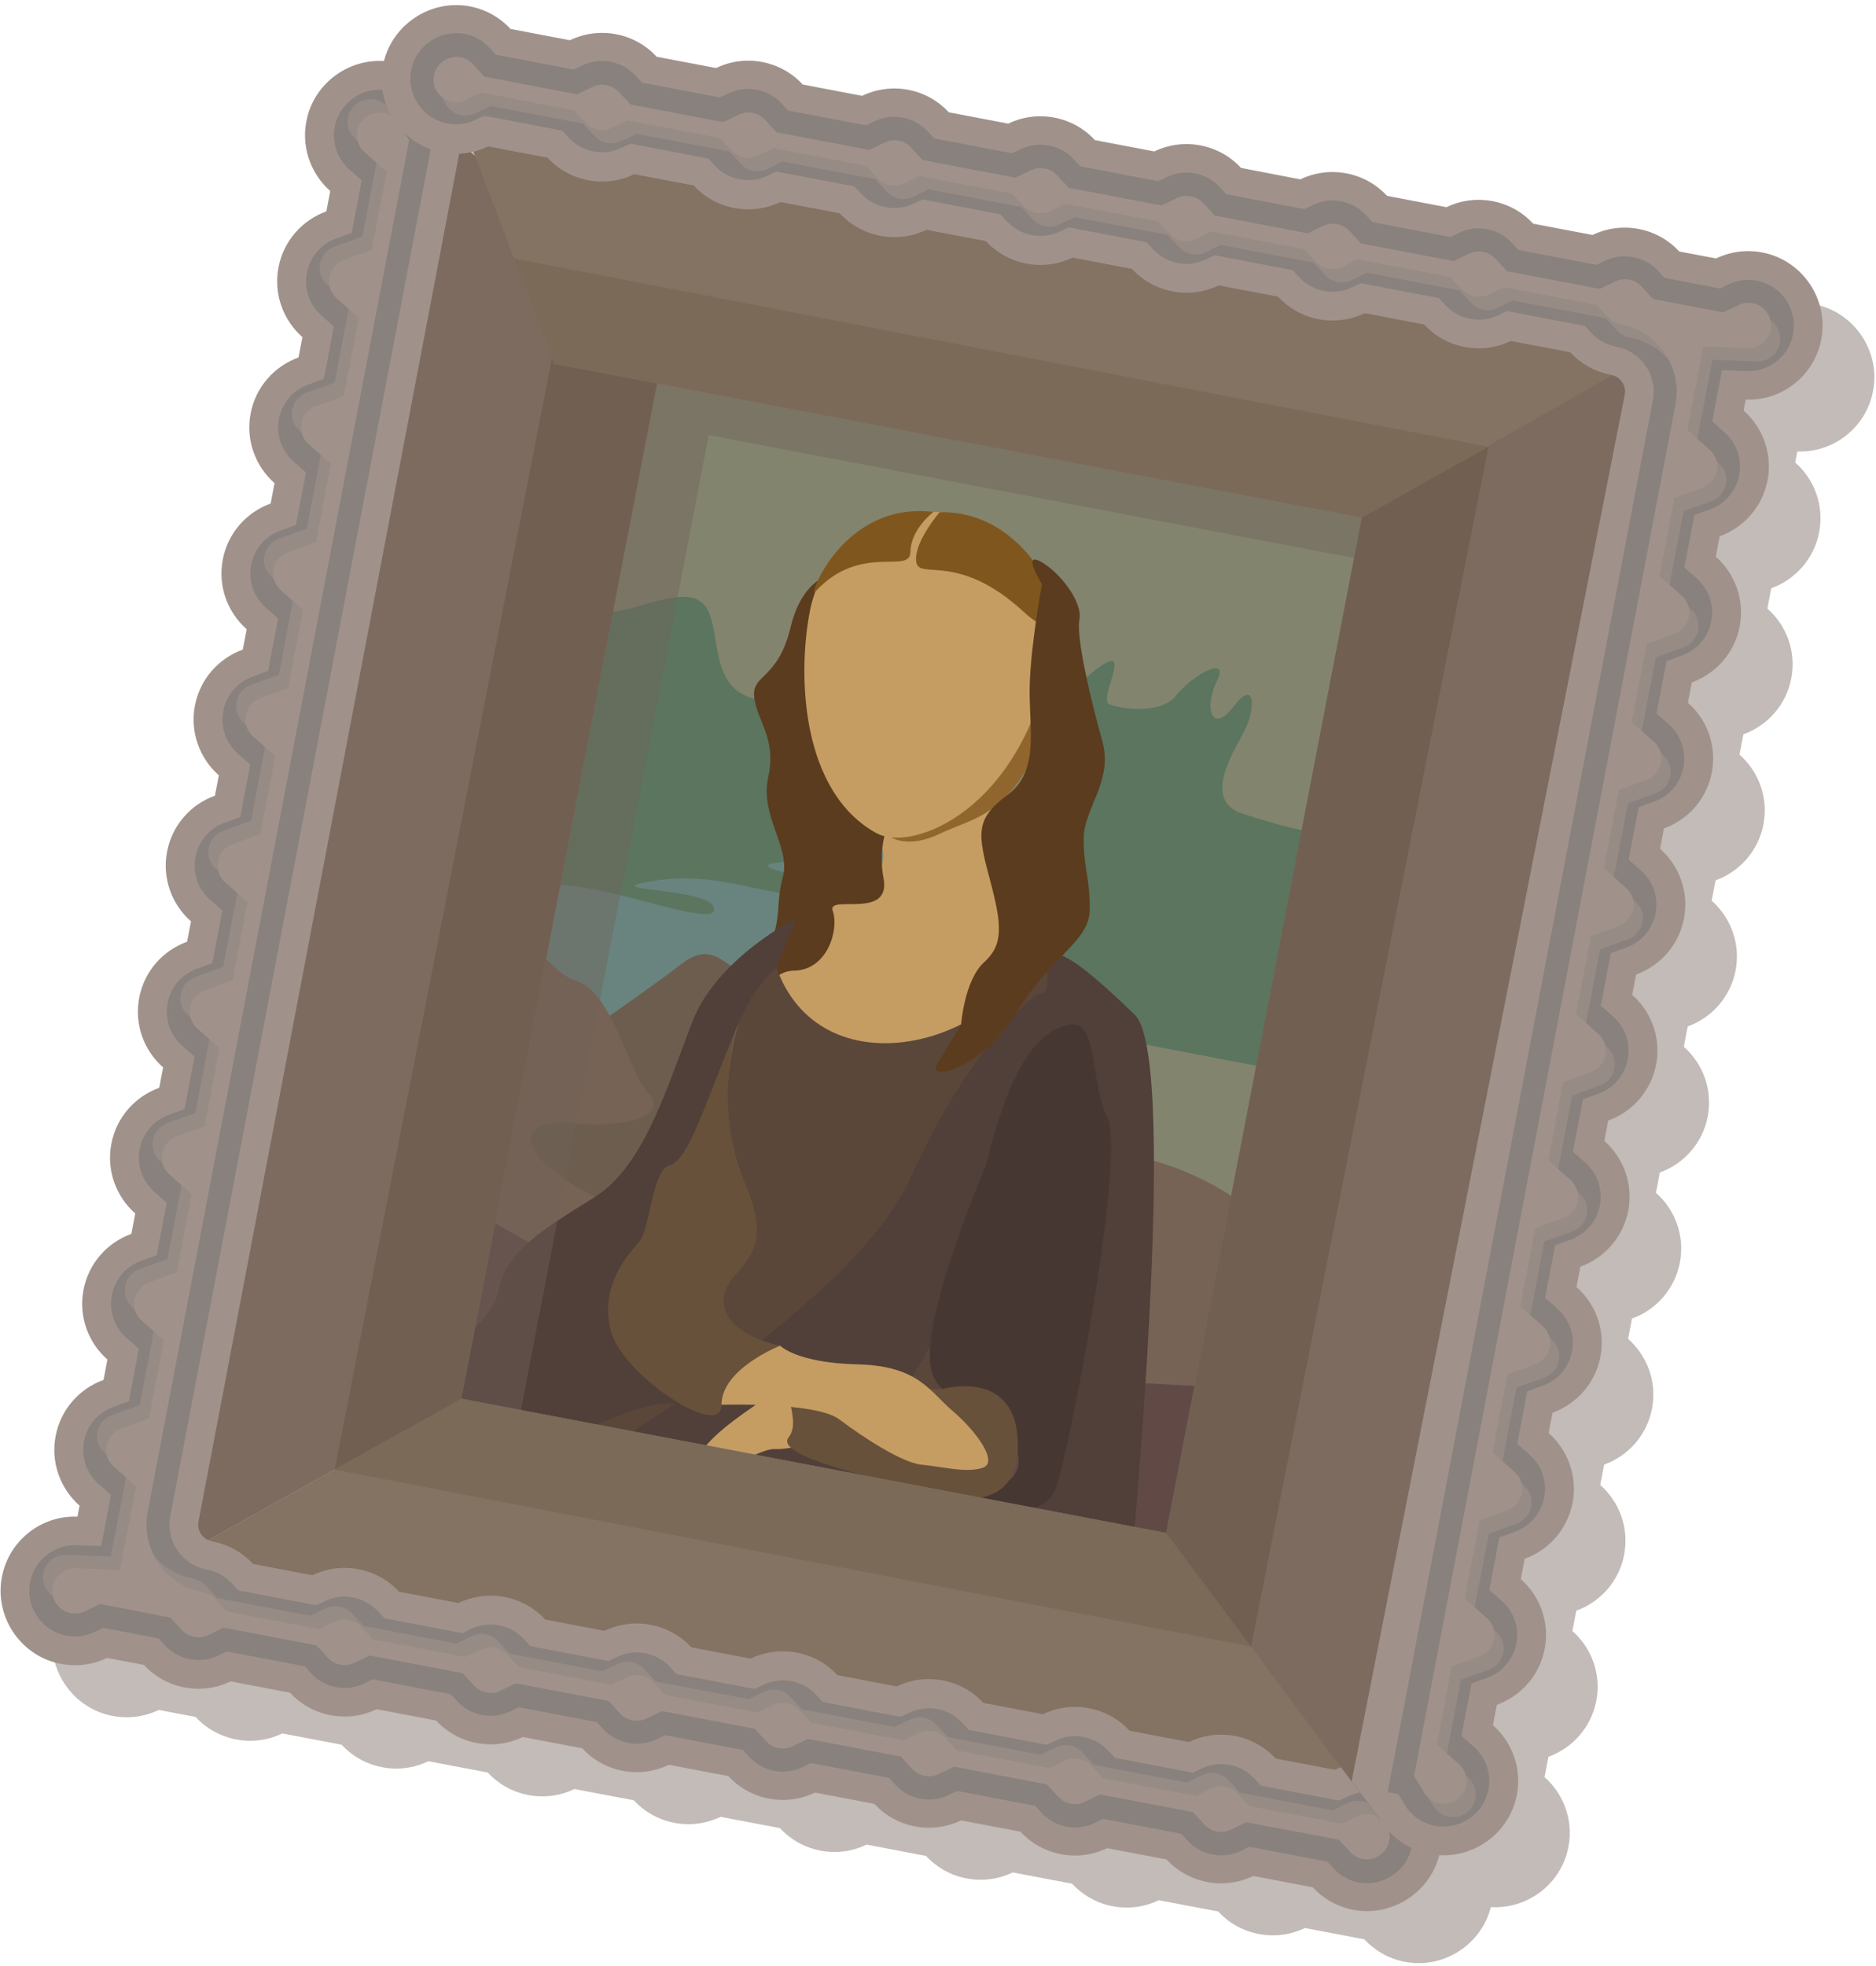 <svg width="231" height="242" viewBox="0 0 231 242" fill="none" xmlns="http://www.w3.org/2000/svg">
<path d="M176.749 56.255L74.639 36.742L47.315 179.568L149.425 199.081L176.749 56.255Z" fill="#83846E"/>
<path d="M107.808 102.819L118.085 105.179C118.085 105.179 112.589 121.146 107.27 123.8C101.952 126.455 95.308 135.861 76.558 130.276C57.808 124.692 57.389 126.861 57.389 126.861L63.914 92.751L107.808 102.819Z" fill="#69847F"/>
<path d="M126.211 97.385C126.211 97.385 128.382 87.789 134.324 82.919C140.265 78.049 135.051 86.059 136.606 86.695C138.16 87.324 143.053 87.927 144.83 85.6C146.614 83.273 151.5 80.422 149.84 83.83C148.188 87.239 149.243 90.444 151.913 86.95C154.582 83.457 154.549 87.121 153.415 89.572C152.28 92.024 147.702 98.493 153.054 100.178C158.405 101.869 163.724 103.461 163.822 101.357C163.921 99.253 166.374 89.179 170.499 88.897L162.137 132.61L120.978 124.744L126.211 97.385Z" fill="#5B755F"/>
<path d="M68.557 69.017C68.557 69.017 72.197 76.05 76.374 75.185C80.545 74.313 85.438 71.862 87.123 75.047C88.809 78.233 87.385 84.636 92.894 86.019C98.403 87.409 102.279 102.046 107.808 102.826C113.336 103.606 105.657 105.336 96.842 106.057C88.022 106.778 108.011 108.738 101.768 109.977C95.524 111.215 89.392 107.04 80.749 108.39C72.105 109.741 88.048 109.138 87.943 111.943C87.838 114.748 69.108 106.201 64.74 109.852C60.372 113.503 58.713 120.523 58.713 120.523L68.557 69.017Z" fill="#5B755F"/>
<path d="M71.541 127.478C71.541 127.478 79.588 121.985 84.002 118.59C88.416 115.194 89.911 120.458 93.433 120.392C96.948 120.327 92.115 124.417 97.25 125.734C102.385 127.052 100.85 122.719 110.91 123.735C120.971 124.751 134.684 137.296 133.615 140.469C132.546 143.648 117.088 132.341 116.524 138.162C115.96 143.982 104.792 155.708 104.792 155.708C104.792 155.708 69.895 154.397 63.639 147.843C57.382 141.288 62.662 132.027 66.636 132.164C70.617 132.308 71.541 127.478 71.541 127.478Z" fill="#6C5D4E"/>
<path d="M60.969 108.161C60.969 108.161 66.13 119.127 70.839 120.687C75.548 122.24 77.122 131.555 79.87 134.583C82.618 137.611 76.361 138.915 69.987 138.201C63.612 137.487 61.966 142.671 77.096 149.069C92.225 155.466 122.983 157.839 122.983 157.839L122.098 132.833C122.098 132.833 135.464 142.874 138.92 142.448C142.376 142.029 157.145 147.856 157.854 154.994L154.804 170.928C154.804 170.928 82.736 173.668 53.709 146.099L60.969 108.161Z" fill="#766355"/>
<path d="M53.709 146.093C53.709 146.093 80.165 163.875 102.653 166.897C125.141 169.919 154.804 170.922 154.804 170.922L149.413 199.093L47.302 179.574L53.709 146.093Z" fill="#614A46"/>
<path d="M107.874 102.531C107.874 102.531 110.484 106.391 106.634 108.994C102.784 111.596 96.311 112.297 94.869 116.341C93.426 120.385 95.393 127.53 104.254 129.228C113.114 130.919 124.381 133.075 128.591 128.539C132.801 124.004 123.122 111.222 124.066 97.851C125.004 84.479 107.874 102.531 107.874 102.531Z" fill="#C59D62"/>
<path d="M103.152 70.577C103.152 70.577 98.968 70.492 97.355 77.191C95.741 83.889 92.39 82.913 92.895 86.013C93.4 89.113 95.61 90.922 94.587 95.707C93.564 100.492 97.355 104.255 96.404 107.892C95.459 111.53 96.312 112.297 94.869 116.341C93.426 120.386 91.538 123.381 90.58 128.284C90.58 128.284 93.485 119.514 97.715 119.481C101.952 119.448 103.329 114.316 102.542 112.146C101.755 109.977 109.789 113.333 108.792 108.076C107.795 102.819 110.53 98.985 110.53 98.985L103.152 70.577Z" fill="#5C3C1E"/>
<path d="M109.756 103.068C109.756 103.068 111.822 104.504 115.684 102.642C119.547 100.787 123.076 100.682 126.879 93.846C130.69 87.009 131.411 74.248 127.227 69.941C123.049 65.628 109.756 103.068 109.756 103.068Z" fill="#91662E"/>
<path d="M129.359 80.92C130.926 72.74 125.555 64.842 117.37 63.275C109.186 61.709 101.283 67.077 99.716 75.257C98.148 83.437 98.758 97.471 107.874 102.531C112.393 105.041 125.785 99.614 129.359 80.92Z" fill="#C59D62"/>
<path d="M94.868 116.341C94.868 116.341 87.556 128.369 89.989 141.845C92.416 155.322 60.903 182.169 60.903 182.169L116.294 192.755C116.294 192.755 131.312 149.095 129.955 124.39C129.706 119.861 129.712 112.88 127.686 116.944C121.049 130.283 98.377 134.294 94.868 116.341Z" fill="#5A473A"/>
<path d="M127.784 122.293C127.784 122.293 119.652 128.166 112.078 145.07C104.503 161.975 66.426 183.231 66.426 183.231L98.358 189.334C98.358 189.334 118.8 164.039 121.311 149.173C123.823 134.308 127.837 127.877 132.297 127.818C136.756 127.759 135.287 159.182 131.654 167.166C128.021 175.149 123.358 194.112 123.358 194.112L138.894 197.081C138.894 197.081 145.485 130.506 139.734 124.921C123.607 109.236 131.529 123.256 127.784 122.293Z" fill="#513F39"/>
<path d="M100.378 170.443C100.378 170.443 96.482 170.555 92.941 172.999C89.399 175.444 85.936 178.014 85.058 181.232C84.179 184.45 92.973 178.256 95.354 178.368C97.735 178.479 101.971 177.017 101.971 177.017L100.378 170.443Z" fill="#C59D62"/>
<path d="M121.371 143.53C121.371 143.53 114.177 160.257 114.491 167.33C114.806 174.396 123.463 170.712 125.299 178.741C127.136 186.764 108.982 182.189 108.982 182.189C108.982 182.189 127.968 190.789 130.231 182.615C132.494 174.441 138.54 141.872 136.337 137.473C134.133 133.075 135.32 125.413 131.621 126.134C127.909 126.848 124.42 131.011 121.371 143.53Z" fill="#473733"/>
<path d="M98.115 112.979C98.115 112.979 88.376 117.849 85.32 125.61C82.264 133.37 79.417 143.451 73.292 147.312C67.173 151.173 62.327 153.794 61.33 159.005C60.333 164.216 49.315 169.565 49.315 169.565L47.302 179.574L60.91 182.176C60.91 182.176 77.279 171.918 83.097 172.796C88.914 173.675 84.126 166.419 86.343 160.506C88.559 154.587 84.585 129.156 95.616 119.075L98.115 112.979Z" fill="#513F39"/>
<path d="M116.078 170.974C116.078 170.974 101.938 171.145 98.423 170.063C94.901 168.975 99.04 174.527 97.111 176.913C95.183 179.298 108.988 182.182 108.988 182.182C108.988 182.182 124.754 189.334 125.305 178.735C125.856 168.143 116.078 170.974 116.078 170.974Z" fill="#68513A"/>
<path d="M96.069 165.639C96.069 165.639 98.076 167.762 105.599 167.939C113.114 168.116 114.491 171.295 117.292 173.668C120.092 176.041 123.011 179.947 121.043 180.655C119.076 181.363 115.98 180.518 113.521 180.295C111.062 180.072 106.169 176.841 103.323 174.697C100.477 172.547 88.849 172.914 88.849 172.914C88.849 172.914 85.655 173.183 87.537 169.683C89.426 166.183 96.069 165.639 96.069 165.639Z" fill="#C59D62"/>
<path d="M90.651 126.625C90.651 126.625 87.621 136.058 91.825 145.87C96.023 155.682 89.209 155.715 89.117 160.034C89.025 164.354 96.069 165.639 96.069 165.639C96.069 165.639 88.822 168.483 88.848 172.908C88.874 177.339 76.866 169.368 75.299 164.065C73.731 158.763 76.932 154.804 78.552 153.06C80.165 151.317 80.198 143.982 82.493 143.418C84.788 142.855 87.058 135.225 90.651 126.625Z" fill="#68513A"/>
<path d="M115.698 63.052C115.698 63.052 112.511 66.736 112.819 69.135C113.127 71.527 117.856 67.765 126.086 75.342C134.317 82.919 129.07 62.652 115.698 63.052Z" fill="#7F571E"/>
<path d="M114.937 63.013C114.937 63.013 112.143 65.117 112.104 67.948C112.064 70.78 105.946 66.769 100.404 72.819C99.374 73.939 103.663 61.669 114.937 63.013Z" fill="#7F571E"/>
<path d="M128.296 71.907C128.296 71.907 126.906 79.426 126.788 84.486C126.67 89.546 128.067 94.921 124.059 97.851C120.052 100.781 120.38 102.616 121.882 108.24C123.384 113.864 123.594 116.243 121.174 118.445C118.747 120.654 118.347 126.081 118.347 126.081C118.347 126.081 116.688 128.926 115.357 131.01C114.032 133.095 120.741 131.869 125.122 124.711C129.503 117.554 134.166 115.922 134.185 111.923C134.205 107.925 133.405 106.824 133.444 103.134C133.484 99.443 137.117 96.133 135.727 91.198C134.336 86.262 132.487 78.475 132.913 76.266C133.333 74.057 130.447 70.367 128.119 69.115C125.791 67.863 128.296 71.907 128.296 71.907Z" fill="#5C3C1E"/>
<path opacity="0.43" d="M223.856 37.548C221.685 37.011 219.527 37.292 217.678 38.177L213.153 37.319C211.867 35.929 210.149 34.926 208.149 34.546C206.149 34.166 204.175 34.467 202.469 35.287L195.164 33.897C193.878 32.508 192.16 31.505 190.16 31.125C188.159 30.744 186.185 31.046 184.48 31.865L177.174 30.476C175.889 29.086 174.171 28.083 172.17 27.703C170.17 27.323 168.196 27.624 166.491 28.444L159.185 27.054C157.9 25.665 156.181 24.662 154.181 24.282C152.181 23.901 150.207 24.203 148.502 25.022L141.196 23.633C139.911 22.243 138.192 21.24 136.192 20.86C134.192 20.48 132.218 20.781 130.513 21.601L123.207 20.211C121.921 18.822 120.203 17.819 118.203 17.439C116.203 17.058 114.229 17.36 112.523 18.179L105.218 16.79C103.932 15.4 102.214 14.397 100.214 14.017C98.213 13.637 96.239 13.938 94.534 14.758L87.228 13.368C85.943 11.979 84.225 10.976 82.224 10.595C80.224 10.215 78.25 10.517 76.545 11.336L69.239 9.947C67.973 8.583 66.288 7.587 64.327 7.187C59.553 6.224 54.837 9.252 53.657 13.912C49.342 13.65 45.321 16.501 44.233 20.755C43.334 24.249 44.567 27.723 47.046 29.912L46.567 32.416C43.623 33.478 41.301 36.021 40.672 39.311C40.042 42.608 41.268 45.82 43.616 47.891L43.137 50.395C40.193 51.457 37.871 54 37.242 57.291C36.612 60.588 37.838 63.799 40.186 65.871L39.708 68.374C36.763 69.436 34.441 71.98 33.812 75.27C33.182 78.567 34.408 81.779 36.756 83.85L36.278 86.354C33.333 87.416 31.011 89.959 30.382 93.249C29.752 96.546 30.979 99.758 33.326 101.829L32.848 104.333C29.903 105.395 27.581 107.938 26.952 111.229C26.322 114.526 27.549 117.737 29.896 119.809L29.418 122.312C26.473 123.374 24.151 125.918 23.522 129.208C22.892 132.505 24.119 135.717 26.466 137.788L25.988 140.292C23.043 141.354 20.721 143.897 20.092 147.187C19.462 150.484 20.689 153.696 23.037 155.767L22.558 158.271C19.613 159.333 17.291 161.876 16.662 165.167C16.032 168.464 17.259 171.675 19.607 173.747L19.128 176.25C16.183 177.312 13.861 179.855 13.232 183.146C12.602 186.443 13.829 189.655 16.177 191.726L15.921 193.083C11.376 192.912 7.271 196.157 6.543 200.824C5.815 205.471 8.805 209.98 13.376 211.108C15.547 211.645 17.705 211.364 19.554 210.479L24.079 211.337C25.365 212.727 27.083 213.73 29.083 214.11C31.083 214.49 33.057 214.189 34.763 213.369L42.068 214.759C43.354 216.148 45.072 217.151 47.072 217.531C49.073 217.912 51.047 217.61 52.752 216.791L60.058 218.18C61.343 219.57 63.061 220.573 65.062 220.953C67.062 221.333 69.036 221.032 70.741 220.212L78.047 221.602C79.332 222.991 81.05 223.994 83.051 224.374C85.051 224.755 87.025 224.453 88.73 223.634L96.036 225.023C97.321 226.413 99.04 227.416 101.04 227.796C103.04 228.176 105.014 227.875 106.719 227.055L114.025 228.445C115.311 229.834 117.029 230.837 119.029 231.217C121.029 231.598 123.003 231.296 124.709 230.477L132.014 231.866C133.3 233.256 135.018 234.259 137.018 234.639C139.019 235.019 140.993 234.718 142.698 233.898L150.004 235.288C151.289 236.677 153.007 237.68 155.008 238.06C157.008 238.441 158.982 238.139 160.687 237.32L167.993 238.709C169.259 240.073 170.944 241.069 172.905 241.469C177.679 242.432 182.395 239.404 183.575 234.744C187.89 235.006 191.911 232.155 192.999 227.901C193.898 224.407 192.665 220.933 190.186 218.744L190.665 216.24C193.609 215.178 195.931 212.635 196.56 209.345C197.19 206.048 195.964 202.836 193.616 200.765L194.095 198.261C197.039 197.199 199.361 194.656 199.99 191.365C200.62 188.068 199.394 184.857 197.046 182.785L197.524 180.282C200.469 179.22 202.791 176.676 203.42 173.386C204.05 170.089 202.824 166.877 200.476 164.806L200.954 162.302C203.899 161.24 206.221 158.697 206.85 155.407C207.48 152.11 206.253 148.898 203.906 146.827L204.384 144.323C207.329 143.261 209.651 140.718 210.28 137.427C210.91 134.13 209.683 130.919 207.336 128.847L207.814 126.344C210.759 125.282 213.081 122.739 213.71 119.448C214.34 116.151 213.113 112.939 210.766 110.868L211.244 108.364C214.189 107.302 216.511 104.759 217.14 101.469C217.77 98.172 216.543 94.96 214.195 92.889L214.674 90.385C217.619 89.323 219.94 86.78 220.57 83.489C221.2 80.192 219.973 76.981 217.625 74.909L218.104 72.406C221.049 71.344 223.37 68.8 224 65.51C224.63 62.213 223.403 59.001 221.055 56.93L221.311 55.573C225.856 55.744 229.961 52.499 230.689 47.832C231.417 43.185 228.42 38.682 223.856 37.548ZM87.274 53.554L174.066 70.085L149.977 195.062L63.186 178.531L87.274 53.554ZM64.858 25.534L64.314 25.094C64.432 25.068 64.543 25.042 64.662 25.016L64.858 25.534Z" fill="#72635B"/>
<path d="M56.805 172.167L82.553 38.63L47.879 10.589L12.327 197.042L56.805 172.167Z" fill="#7D6B5F"/>
<path d="M12.327 197.042L168.236 226.734L159.769 191.772L56.805 172.167L12.327 197.042Z" fill="#847263"/>
<path d="M41.209 180.891L162.825 204.376L159.768 191.772L56.804 172.167L41.209 180.891Z" fill="#7B6A58"/>
<path d="M56.804 172.167L82.552 38.63L70.905 29.073L41.209 180.891L56.804 172.167Z" fill="#716051"/>
<path d="M0.181 194.42C-0.547 199.067 2.444 203.577 7.015 204.704C9.186 205.242 11.343 204.96 13.193 204.075L17.718 204.933C19.003 206.323 20.722 207.326 22.722 207.706C24.722 208.086 26.696 207.785 28.401 206.965L35.707 208.355C36.992 209.745 38.711 210.747 40.711 211.128C42.711 211.508 44.685 211.206 46.391 210.387L53.696 211.776C54.982 213.166 56.7 214.169 58.7 214.549C60.7 214.929 62.675 214.628 64.38 213.808L71.686 215.198C72.971 216.588 74.689 217.59 76.689 217.971C78.69 218.351 80.664 218.049 82.369 217.23L89.675 218.619C90.96 220.009 92.678 221.012 94.679 221.392C96.679 221.772 98.653 221.471 100.358 220.651L107.664 222.041C108.949 223.431 110.668 224.433 112.668 224.814C114.668 225.194 116.642 224.892 118.347 224.073L125.653 225.463C126.939 226.852 128.657 227.855 130.657 228.235C132.657 228.615 134.631 228.314 136.336 227.494L143.642 228.884C144.928 230.274 146.646 231.276 148.646 231.657C150.646 232.037 152.62 231.735 154.326 230.916L161.632 232.306C162.897 233.669 164.583 234.665 166.544 235.065C171.495 236.061 176.401 232.771 177.345 227.809C178.289 222.847 175.03 218.056 170.065 217.105C168.065 216.725 166.091 217.027 164.386 217.846L157.08 216.456C155.795 215.067 154.076 214.064 152.076 213.684C150.076 213.304 148.102 213.605 146.397 214.425L139.091 213.035C137.805 211.645 136.087 210.643 134.087 210.262C132.087 209.882 130.113 210.184 128.408 211.003L121.102 209.613C119.816 208.224 118.098 207.221 116.098 206.841C114.098 206.461 112.124 206.762 110.418 207.582L103.113 206.192C101.827 204.802 100.109 203.8 98.109 203.419C96.108 203.039 94.134 203.341 92.429 204.16L85.123 202.77C83.838 201.381 82.12 200.378 80.119 199.998C78.119 199.618 76.145 199.919 74.44 200.738L67.134 199.349C65.849 197.959 64.13 196.956 62.13 196.576C60.13 196.196 58.156 196.498 56.451 197.317L49.145 195.927C47.859 194.538 46.141 193.535 44.141 193.155C42.141 192.775 40.167 193.076 38.462 193.895L31.156 192.506C29.87 191.116 28.152 190.113 26.152 189.733C26.145 189.733 26.139 189.733 26.132 189.727C24.991 189.51 24.224 188.435 24.44 187.295L57.769 12.47L54.516 11.854C53.165 9.658 50.903 8.039 48.135 7.607C43.511 6.879 39.013 9.829 37.852 14.358C36.953 17.852 38.186 21.326 40.665 23.515L40.186 26.019C37.242 27.08 34.92 29.624 34.291 32.914C33.661 36.211 34.887 39.423 37.235 41.494L36.756 43.998C33.812 45.06 31.49 47.603 30.861 50.893C30.231 54.184 31.457 57.402 33.805 59.473L33.327 61.977C30.382 63.039 28.06 65.582 27.431 68.873C26.801 72.17 28.027 75.381 30.375 77.453L29.896 79.957C26.952 81.018 24.63 83.562 24.001 86.852C23.371 90.149 24.598 93.361 26.945 95.432L26.467 97.936C23.522 98.998 21.2 101.541 20.571 104.831C19.941 108.128 21.168 111.34 23.515 113.411L23.037 115.915C20.092 116.977 17.77 119.52 17.141 122.811C16.511 126.108 17.738 129.319 20.085 131.391L19.607 133.895C16.662 134.956 14.34 137.5 13.711 140.79C13.081 144.08 14.308 147.299 16.655 149.37L16.177 151.874C13.232 152.936 10.911 155.479 10.281 158.769C9.651 162.066 10.878 165.278 13.226 167.349L12.747 169.853C9.802 170.915 7.481 173.458 6.851 176.749C6.221 180.046 7.448 183.257 9.796 185.329L9.54 186.685C5.015 186.502 0.909 189.746 0.181 194.42Z" fill="#A0928A"/>
<path d="M47.774 11.126C49.341 11.428 50.673 12.339 51.506 13.702L52.325 15.033L53.63 15.282L20.964 186.633C20.387 189.668 22.4 192.617 25.463 193.194L25.489 193.201C26.676 193.43 27.739 194.013 28.558 194.905L29.352 195.763L38.947 197.592L39.996 197.088C41.085 196.563 42.285 196.406 43.478 196.635C44.665 196.865 45.728 197.448 46.548 198.339L47.341 199.198L56.936 201.027L57.985 200.522C59.074 199.998 60.274 199.84 61.468 200.07C62.655 200.299 63.717 200.883 64.537 201.774L65.33 202.633L74.925 204.461L75.974 203.957C77.063 203.432 78.263 203.275 79.457 203.504C80.644 203.734 81.706 204.317 82.526 205.209L83.32 206.067L92.914 207.896L93.963 207.391C95.052 206.867 96.252 206.71 97.446 206.939C98.639 207.169 99.695 207.752 100.515 208.643L101.309 209.502L110.903 211.331L111.953 210.826C113.041 210.302 114.242 210.144 115.435 210.374C116.629 210.603 117.685 211.186 118.504 212.078L119.298 212.937L128.893 214.765L129.942 214.261C131.031 213.736 132.231 213.579 133.424 213.808C134.611 214.038 135.674 214.621 136.494 215.513L137.287 216.371L146.882 218.2L147.931 217.695C149.02 217.171 150.22 217.014 151.414 217.243C152.607 217.472 153.663 218.056 154.483 218.947L155.276 219.806L164.871 221.635L165.92 221.13C167.009 220.605 168.209 220.448 169.403 220.678C172.446 221.254 174.453 224.204 173.869 227.245C173.593 228.7 172.747 229.972 171.495 230.818C170.242 231.67 168.747 231.984 167.298 231.709L167.239 231.696C166.071 231.46 165.035 230.877 164.228 230.005L163.435 229.146L153.84 227.317L152.791 227.822C151.702 228.346 150.502 228.504 149.308 228.274C148.115 228.045 147.059 227.462 146.239 226.57L145.446 225.712L135.851 223.883L134.802 224.387C133.713 224.912 132.513 225.069 131.319 224.84C130.132 224.61 129.07 224.027 128.25 223.136L127.456 222.277L117.862 220.448L116.812 220.953C115.724 221.477 114.524 221.635 113.33 221.405C112.143 221.176 111.08 220.592 110.261 219.701L109.467 218.842L99.873 217.014L98.823 217.518C97.734 218.043 96.534 218.2 95.341 217.971C94.147 217.741 93.091 217.158 92.272 216.266L91.478 215.408L81.883 213.579L80.834 214.084C79.745 214.608 78.545 214.765 77.352 214.536C76.158 214.306 75.102 213.723 74.282 212.832L73.489 211.973L63.894 210.144L62.845 210.649C61.756 211.173 60.556 211.331 59.362 211.101C58.169 210.872 57.113 210.289 56.293 209.397L55.5 208.538L45.905 206.71L44.856 207.214C43.767 207.739 42.567 207.896 41.373 207.667C40.18 207.437 39.124 206.854 38.304 205.962L37.51 205.104L27.916 203.275L26.866 203.78C25.778 204.304 24.578 204.461 23.384 204.232C22.197 204.003 21.134 203.419 20.315 202.528L19.521 201.669L12.707 200.371L11.658 200.876C10.569 201.4 9.369 201.558 8.175 201.328C8.071 201.309 7.966 201.282 7.861 201.263C5.067 200.575 3.224 197.802 3.67 194.957C4.109 192.139 6.582 190.094 9.422 190.205L12.458 190.317L13.665 183.998L12.156 182.667C10.648 181.337 9.972 179.37 10.346 177.404C10.72 175.438 12.078 173.851 13.966 173.17L15.862 172.488L17.095 166.025L15.586 164.695C14.078 163.364 13.402 161.398 13.776 159.425C14.15 157.458 15.508 155.872 17.396 155.19L19.292 154.509L20.525 148.046L19.016 146.715C17.508 145.385 16.832 143.418 17.206 141.445C17.58 139.479 18.938 137.893 20.826 137.211L22.722 136.529L23.954 130.067L22.446 128.736C20.938 127.405 20.262 125.439 20.636 123.473C21.01 121.506 22.367 119.92 24.256 119.238L26.151 118.557L27.384 112.094L25.876 110.763C24.368 109.433 23.692 107.466 24.066 105.493C24.44 103.527 25.797 101.941 27.686 101.259L29.581 100.577L30.814 94.115L29.306 92.784C27.798 91.453 27.122 89.487 27.496 87.514C27.87 85.548 29.227 83.961 31.116 83.28L33.011 82.598L34.244 76.135L32.736 74.805C31.228 73.474 30.552 71.508 30.926 69.541C31.3 67.575 32.657 65.989 34.546 65.307L36.441 64.625L37.674 58.162L36.166 56.832C34.658 55.501 33.982 53.535 34.356 51.562C34.73 49.589 36.087 48.009 37.976 47.328L39.871 46.646L41.104 40.183L39.596 38.852C38.087 37.522 37.412 35.556 37.786 33.583C38.16 31.616 39.517 30.03 41.406 29.348L43.301 28.667L44.534 22.204L43.026 20.873C41.432 19.464 40.77 17.308 41.301 15.249C42.009 12.483 44.777 10.668 47.603 11.113C47.649 11.107 47.715 11.12 47.774 11.126Z" fill="#89817D"/>
<path opacity="0.6" d="M46.122 12.254C46.916 12.405 47.552 12.844 47.978 13.532L49.257 15.61L17.062 184.45C16.19 189.019 19.22 193.45 23.811 194.322L23.837 194.328C24.434 194.44 24.945 194.728 25.359 195.167L26.782 196.707L38.206 198.884L40.095 197.972C40.639 197.71 41.223 197.632 41.82 197.75C42.416 197.868 42.928 198.149 43.341 198.589L44.764 200.129L56.195 202.305L58.084 201.394C58.628 201.132 59.212 201.053 59.809 201.171C60.406 201.283 60.917 201.571 61.33 202.01L62.754 203.55L74.184 205.727L76.073 204.815C76.618 204.553 77.201 204.475 77.798 204.593C78.395 204.704 78.906 204.992 79.32 205.432L80.743 206.972L92.167 209.148L94.056 208.237C94.6 207.975 95.184 207.896 95.781 208.014C96.377 208.126 96.889 208.414 97.302 208.853L98.725 210.393L110.15 212.57L112.039 211.658C112.583 211.396 113.167 211.318 113.763 211.436C114.36 211.547 114.872 211.835 115.285 212.275L116.708 213.815L128.139 215.991L130.028 215.08C130.572 214.818 131.156 214.739 131.753 214.857C132.349 214.969 132.861 215.257 133.274 215.696L134.697 217.236L146.128 219.413L148.017 218.502C148.561 218.239 149.145 218.161 149.742 218.279C150.339 218.39 150.85 218.678 151.263 219.118L152.686 220.658L164.111 222.834L166 221.923C166.544 221.661 167.128 221.582 167.724 221.7C169.233 221.989 170.23 223.45 169.941 224.958C169.803 225.672 169.384 226.295 168.754 226.721C168.124 227.147 167.39 227.304 166.675 227.173L166.629 227.167C166.072 227.055 165.554 226.767 165.16 226.334L163.737 224.794L152.306 222.618L150.417 223.529C149.873 223.791 149.289 223.87 148.692 223.752C148.096 223.64 147.584 223.352 147.171 222.913L145.748 221.372L134.317 219.196L132.428 220.107C131.884 220.37 131.3 220.448 130.703 220.33C130.106 220.219 129.595 219.93 129.182 219.491L127.759 217.951L116.328 215.775L114.439 216.686C113.895 216.948 113.311 217.027 112.714 216.909C112.117 216.797 111.606 216.509 111.193 216.07L109.769 214.529L98.338 212.353L96.45 213.264C95.905 213.527 95.322 213.605 94.725 213.487C94.128 213.376 93.617 213.087 93.203 212.648L91.78 211.108L80.349 208.932L78.46 209.843C77.916 210.105 77.332 210.184 76.736 210.066C76.139 209.954 75.627 209.666 75.214 209.227L73.791 207.686L62.36 205.51L60.471 206.421C59.927 206.684 59.343 206.762 58.746 206.644C58.15 206.533 57.638 206.244 57.225 205.805L55.802 204.265L44.371 202.089L42.482 203C41.938 203.262 41.354 203.341 40.757 203.223C40.16 203.111 39.649 202.823 39.236 202.384L37.813 200.843L26.382 198.667L24.493 199.578C23.949 199.841 23.365 199.919 22.768 199.801C22.171 199.69 21.66 199.401 21.247 198.962L19.823 197.422L11.173 195.777L9.284 196.688C8.74 196.95 8.156 197.022 7.56 196.911C7.507 196.897 7.448 196.891 7.396 196.878C6.038 196.544 5.107 195.141 5.323 193.751C5.54 192.349 6.766 191.333 8.176 191.385L13.646 191.588L15.607 181.298L12.885 178.899C12.124 178.23 11.796 177.273 11.986 176.283C12.177 175.293 12.832 174.527 13.79 174.179L17.2 172.947L19.037 163.318L16.315 160.919C15.554 160.251 15.226 159.294 15.416 158.304C15.607 157.314 16.262 156.547 17.213 156.2L20.624 154.968L22.46 145.339L19.738 142.94C18.977 142.271 18.649 141.314 18.84 140.325C19.03 139.335 19.686 138.568 20.643 138.221L24.053 136.988L25.89 127.36L23.168 124.961C22.407 124.292 22.079 123.335 22.27 122.345C22.46 121.356 23.116 120.589 24.073 120.241L27.483 119.009L29.32 109.38L26.598 106.981C25.837 106.313 25.509 105.356 25.7 104.366C25.89 103.376 26.546 102.609 27.497 102.262L30.907 101.03L32.743 91.401L30.021 89.002C29.261 88.333 28.933 87.376 29.123 86.387C29.313 85.397 29.969 84.63 30.927 84.283L34.337 83.05L36.173 73.422L33.451 71.023C32.691 70.354 32.363 69.397 32.553 68.407C32.743 67.418 33.399 66.651 34.356 66.303L37.767 65.071L39.603 55.442L36.881 53.043C36.121 52.375 35.793 51.418 35.983 50.428C36.173 49.438 36.829 48.671 37.786 48.324L41.197 47.092L43.033 37.463L40.311 35.064C39.551 34.395 39.223 33.438 39.413 32.449C39.603 31.459 40.259 30.692 41.216 30.345L44.627 29.112L46.463 19.484L43.741 17.085C42.948 16.383 42.62 15.308 42.882 14.279C43.23 12.936 44.627 12.018 46.004 12.234C46.056 12.241 46.089 12.247 46.122 12.254Z" fill="#A0928A"/>
<path d="M47.243 13.906C48.037 14.056 48.673 14.496 49.099 15.184L50.378 17.262L18.184 186.102C17.311 190.671 20.341 195.102 24.932 195.973L24.958 195.98C25.555 196.091 26.067 196.38 26.48 196.819L27.903 198.359L39.327 200.535L41.216 199.624C41.761 199.362 42.344 199.283 42.941 199.401C43.538 199.519 44.049 199.801 44.462 200.24L45.886 201.781L57.317 203.957L59.205 203.046C59.75 202.784 60.333 202.705 60.93 202.823C61.527 202.934 62.038 203.223 62.452 203.662L63.875 205.202L75.306 207.378L77.195 206.467C77.739 206.205 78.323 206.126 78.919 206.244C79.516 206.356 80.028 206.644 80.441 207.083L81.864 208.624L93.288 210.8L95.177 209.889C95.722 209.627 96.305 209.548 96.902 209.666C97.499 209.777 98.01 210.066 98.424 210.505L99.847 212.045L111.271 214.221L113.16 213.31C113.704 213.048 114.288 212.97 114.885 213.087C115.481 213.199 115.993 213.487 116.406 213.926L117.829 215.467L129.26 217.643L131.149 216.732C131.693 216.47 132.277 216.391 132.874 216.509C133.471 216.62 133.982 216.909 134.395 217.348L135.818 218.888L147.249 221.064L149.138 220.153C149.683 219.891 150.266 219.813 150.863 219.93C151.46 220.042 151.971 220.33 152.385 220.769L153.808 222.31L165.232 224.486L167.121 223.575C167.665 223.313 168.249 223.234 168.846 223.352C170.354 223.64 171.351 225.102 171.062 226.61C170.925 227.324 170.505 227.947 169.875 228.373C169.246 228.799 168.511 228.956 167.796 228.825L167.75 228.819C167.193 228.707 166.675 228.419 166.281 227.986L164.858 226.446L153.454 224.302L151.565 225.214C151.02 225.476 150.437 225.554 149.84 225.436C149.243 225.325 148.732 225.037 148.318 224.597L146.895 223.057L135.464 220.881L133.576 221.792C133.031 222.054 132.448 222.133 131.851 222.015C131.254 221.903 130.742 221.615 130.329 221.176L128.906 219.636L117.475 217.459L115.586 218.371C115.042 218.633 114.458 218.711 113.862 218.593C113.265 218.482 112.753 218.194 112.34 217.754L110.917 216.214L99.486 214.038L97.597 214.949C97.053 215.211 96.469 215.29 95.872 215.172C95.276 215.06 94.764 214.772 94.351 214.333L92.928 212.793L81.497 210.616L79.608 211.527C79.064 211.79 78.48 211.868 77.883 211.75C77.286 211.639 76.775 211.351 76.362 210.911L74.939 209.371L63.508 207.195L61.619 208.106C61.074 208.368 60.491 208.447 59.894 208.329C59.297 208.217 58.786 207.929 58.372 207.49L56.949 205.95L45.518 203.773L43.63 204.684C43.085 204.947 42.502 205.025 41.905 204.907C41.308 204.796 40.796 204.507 40.383 204.068L38.96 202.528L27.529 200.352L25.64 201.263C25.096 201.525 24.512 201.604 23.916 201.486C23.319 201.374 22.807 201.086 22.394 200.647L20.971 199.106L12.321 197.428L10.432 198.34C9.888 198.602 9.304 198.674 8.707 198.562C8.655 198.549 8.596 198.543 8.543 198.53C7.186 198.195 6.254 196.793 6.471 195.403C6.687 194 7.913 192.984 9.324 193.037L14.793 193.24L16.754 182.949L14.032 180.55C13.272 179.882 12.944 178.925 13.134 177.935C13.324 176.945 13.98 176.178 14.937 175.831L18.348 174.599L20.184 164.97L17.462 162.571C16.701 161.902 16.374 160.945 16.564 159.956C16.754 158.966 17.41 158.199 18.361 157.852L21.771 156.619L23.607 146.991L20.886 144.592C20.125 143.923 19.797 142.966 19.987 141.976C20.177 140.987 20.833 140.22 21.791 139.872L25.201 138.64L27.037 129.011L24.316 126.612C23.555 125.944 23.227 124.987 23.417 123.997C23.607 123.007 24.263 122.24 25.221 121.893L28.631 120.661L30.467 111.032L27.746 108.633C26.985 107.965 26.657 107.008 26.847 106.018C27.037 105.028 27.693 104.261 28.644 103.914L32.054 102.682L33.891 93.053L31.169 90.654C30.408 89.985 30.08 89.028 30.27 88.038C30.461 87.049 31.116 86.282 32.074 85.934L35.484 84.702L37.321 75.073L34.599 72.674C33.838 72.006 33.51 71.049 33.7 70.059C33.891 69.069 34.546 68.302 35.504 67.955L38.914 66.723L40.751 57.094L38.029 54.695C37.268 54.027 36.94 53.07 37.13 52.08C37.321 51.09 37.976 50.323 38.934 49.976L42.344 48.743L44.181 39.115L41.459 36.716C40.698 36.047 40.37 35.09 40.56 34.1C40.751 33.111 41.406 32.344 42.364 31.997L45.774 30.764L47.61 21.136L44.889 18.736C44.095 18.035 43.767 16.96 44.03 15.931C44.377 14.587 45.774 13.67 47.151 13.886C47.184 13.893 47.217 13.899 47.243 13.906Z" fill="#A0928A"/>
<path d="M167.692 63.714L143.597 188.691L169.974 224.034L211.087 38.249L167.692 63.714Z" fill="#7D6B5F"/>
<path d="M212.176 38.453L54.483 8.623L68.203 44.771L167.691 63.714L212.176 38.453Z" fill="#847263"/>
<path d="M183.286 54.997L63.284 31.813L68.203 44.772L167.691 63.714L183.286 54.997Z" fill="#7B6A58"/>
<path d="M167.692 63.714L143.597 188.691L154.044 202.685L183.287 54.997L167.692 63.714Z" fill="#716051"/>
<path d="M224.315 41.468C225.043 36.821 222.053 32.311 217.481 31.184C215.311 30.646 213.153 30.928 211.304 31.813L206.778 30.954C205.493 29.565 203.775 28.562 201.775 28.182C199.774 27.802 197.8 28.103 196.095 28.922L188.789 27.533C187.504 26.143 185.786 25.14 183.785 24.76C181.785 24.38 179.811 24.681 178.106 25.501L170.8 24.111C169.515 22.722 167.796 21.719 165.796 21.339C163.796 20.959 161.822 21.26 160.117 22.079L152.817 20.67C151.532 19.28 149.814 18.278 147.814 17.898C145.813 17.517 143.839 17.819 142.134 18.638L134.828 17.248C133.543 15.859 131.825 14.856 129.824 14.476C127.824 14.096 125.85 14.397 124.145 15.217L116.839 13.827C115.554 12.438 113.835 11.435 111.835 11.054C109.835 10.674 107.861 10.976 106.156 11.795L98.85 10.405C97.564 9.016 95.846 8.013 93.846 7.633C91.846 7.253 89.872 7.554 88.166 8.374L80.861 6.984C79.575 5.594 77.857 4.592 75.857 4.211C73.856 3.831 71.882 4.133 70.177 4.952L62.871 3.563C61.606 2.199 59.92 1.203 57.959 0.803C53.008 -0.193 48.102 3.097 47.158 8.059C46.214 13.021 49.473 17.812 54.438 18.763C56.438 19.143 58.412 18.841 60.117 18.022L67.423 19.412C68.708 20.801 70.427 21.804 72.427 22.184C74.427 22.564 76.401 22.263 78.106 21.444L85.412 22.833C86.698 24.223 88.416 25.226 90.416 25.606C92.416 25.986 94.39 25.684 96.095 24.865L103.401 26.255C104.687 27.644 106.405 28.647 108.405 29.027C110.405 29.407 112.379 29.106 114.085 28.287L121.39 29.676C122.676 31.066 124.394 32.069 126.394 32.449C128.395 32.829 130.369 32.527 132.074 31.708L139.38 33.098C140.665 34.487 142.383 35.49 144.384 35.87C146.384 36.25 148.358 35.949 150.063 35.13L157.369 36.519C158.654 37.909 160.373 38.912 162.373 39.292C164.373 39.672 166.347 39.37 168.052 38.551L175.358 39.941C176.643 41.33 178.362 42.333 180.362 42.713C182.362 43.093 184.336 42.792 186.041 41.973L193.347 43.362C194.633 44.752 196.351 45.755 198.351 46.135C198.358 46.135 198.364 46.135 198.371 46.141C199.512 46.358 200.279 47.433 200.063 48.573L166.432 219.262L169.98 224.014C171.331 226.21 173.594 227.829 176.361 228.261C180.985 228.989 185.484 226.039 186.645 221.51C187.543 218.017 186.31 214.543 183.831 212.353L184.31 209.849C187.255 208.788 189.576 206.244 190.206 202.954C190.835 199.657 189.609 196.445 187.261 194.374L187.74 191.87C190.685 190.808 193.006 188.265 193.636 184.975C194.265 181.684 193.039 178.466 190.691 176.395L191.17 173.891C194.115 172.829 196.436 170.286 197.066 166.995C197.695 163.698 196.469 160.487 194.121 158.415L194.6 155.912C197.544 154.85 199.866 152.306 200.496 149.016C201.125 145.719 199.899 142.507 197.551 140.436L198.03 137.932C200.974 136.87 203.296 134.327 203.926 131.037C204.555 127.74 203.329 124.528 200.981 122.457L201.46 119.953C204.404 118.891 206.726 116.348 207.356 113.057C207.985 109.76 206.759 106.549 204.411 104.477L204.89 101.974C207.834 100.912 210.156 98.368 210.786 95.078C211.415 91.781 210.189 88.569 207.841 86.498L208.32 83.994C211.264 82.932 213.586 80.389 214.215 77.099C214.845 73.808 213.619 70.59 211.271 68.519L211.75 66.015C214.694 64.953 217.016 62.41 217.645 59.12C218.275 55.822 217.049 52.611 214.701 50.539L214.957 49.183C219.482 49.379 223.587 46.135 224.315 41.468Z" fill="#A0928A"/>
<path d="M176.722 224.755C175.155 224.453 173.824 223.542 172.991 222.179L172.171 220.848L170.866 220.599L203.532 49.248C204.109 46.213 202.096 43.264 199.033 42.687L199.007 42.68C197.82 42.451 196.758 41.868 195.938 40.976L195.144 40.117L185.55 38.289L184.5 38.794C183.412 39.318 182.211 39.475 181.018 39.246C179.824 39.016 178.768 38.433 177.949 37.541L177.155 36.683L167.56 34.854L166.511 35.359C165.422 35.883 164.222 36.041 163.029 35.811C161.835 35.582 160.779 34.998 159.959 34.107L159.166 33.248L149.571 31.419L148.522 31.924C147.433 32.449 146.233 32.606 145.039 32.377C143.852 32.147 142.79 31.564 141.97 30.672L141.177 29.814L131.582 27.985L130.533 28.49C129.444 29.014 128.244 29.171 127.05 28.942C125.857 28.712 124.801 28.129 123.981 27.238L123.187 26.379L113.593 24.55L112.543 25.055C111.455 25.579 110.255 25.737 109.061 25.507C107.867 25.278 106.812 24.695 105.992 23.803L105.198 22.944L95.604 21.116L94.554 21.62C93.466 22.145 92.266 22.302 91.072 22.073C89.878 21.843 88.822 21.26 88.003 20.368L87.209 19.51L77.614 17.681L76.565 18.186C75.476 18.71 74.276 18.867 73.083 18.638C71.889 18.409 70.833 17.825 70.013 16.934L69.22 16.075L59.625 14.246L58.576 14.751C57.487 15.275 56.287 15.433 55.093 15.203C52.05 14.627 50.044 11.677 50.627 8.636C50.903 7.181 51.749 5.909 53.001 5.063C54.254 4.211 55.749 3.897 57.199 4.172L57.258 4.185C58.425 4.421 59.461 5.004 60.268 5.876L61.062 6.735L70.656 8.564L71.706 8.059C72.794 7.535 73.994 7.377 75.188 7.607C76.375 7.836 77.437 8.419 78.257 9.311L79.051 10.169L88.645 11.998L89.695 11.493C90.783 10.969 91.984 10.812 93.177 11.041C94.364 11.271 95.427 11.854 96.246 12.745L97.04 13.604L106.635 15.433L107.684 14.928C108.773 14.404 109.973 14.246 111.166 14.476C112.36 14.705 113.416 15.289 114.236 16.18L115.029 17.039L124.624 18.867L125.673 18.363C126.762 17.838 127.962 17.681 129.155 17.91C130.343 18.14 131.405 18.723 132.225 19.615L133.018 20.473L142.613 22.302L143.662 21.797C144.751 21.273 145.951 21.116 147.145 21.345C148.332 21.575 149.394 22.158 150.214 23.049L151.007 23.908L160.602 25.737L161.651 25.232C162.74 24.708 163.94 24.55 165.134 24.78C166.321 25.009 167.383 25.593 168.203 26.484L168.997 27.343L178.591 29.171L179.641 28.667C180.729 28.142 181.929 27.985 183.123 28.214C184.317 28.444 185.373 29.027 186.192 29.919L186.986 30.777L196.581 32.606L197.63 32.101C198.719 31.577 199.919 31.419 201.112 31.649C202.306 31.878 203.362 32.462 204.182 33.353L204.975 34.212L211.789 35.51L212.838 35.005C213.927 34.48 215.127 34.323 216.321 34.553C216.426 34.572 216.531 34.599 216.636 34.618C219.429 35.306 221.272 38.079 220.826 40.924C220.387 43.742 217.914 45.787 215.075 45.676L212.038 45.564L210.832 51.883L212.34 53.214C213.848 54.544 214.524 56.511 214.15 58.477C213.776 60.443 212.419 62.03 210.53 62.711L208.635 63.393L207.402 69.856L208.91 71.186C210.418 72.517 211.094 74.483 210.72 76.456C210.346 78.429 208.989 80.009 207.1 80.691L205.205 81.372L203.972 87.835L205.48 89.166C206.988 90.496 207.664 92.463 207.29 94.436C206.916 96.402 205.559 97.988 203.67 98.67L201.775 99.352L200.542 105.814L202.05 107.145C203.558 108.476 204.234 110.442 203.86 112.408C203.486 114.375 202.129 115.961 200.24 116.643L198.345 117.324L197.112 123.787L198.62 125.118C200.129 126.448 200.804 128.415 200.43 130.388C200.056 132.354 198.699 133.94 196.81 134.622L194.915 135.304L193.682 141.767L195.19 143.097C196.699 144.428 197.374 146.394 197 148.367C196.626 150.333 195.269 151.92 193.38 152.601L191.485 153.283L190.252 159.746L191.76 161.076C193.269 162.407 193.944 164.373 193.57 166.34C193.197 168.306 191.839 169.892 189.95 170.574L188.055 171.256L186.822 177.719L188.33 179.049C189.839 180.38 190.514 182.346 190.14 184.319C189.767 186.285 188.409 187.872 186.52 188.553L184.625 189.235L183.392 195.698L184.9 197.029C186.409 198.359 187.084 200.325 186.71 202.298C186.337 204.265 184.979 205.851 183.09 206.533L181.195 207.214L179.962 213.677L181.47 215.008C183.064 216.417 183.726 218.574 183.195 220.632C182.487 223.398 179.719 225.213 176.893 224.768C176.847 224.774 176.788 224.768 176.722 224.755Z" fill="#89817D"/>
<path opacity="0.6" d="M178.382 223.627C177.588 223.476 176.952 223.037 176.526 222.349L175.247 220.271L207.441 51.431C208.313 46.862 205.283 42.431 200.693 41.559L200.666 41.553C200.07 41.441 199.558 41.153 199.145 40.714L197.722 39.174L186.297 36.998L184.409 37.909C183.864 38.171 183.281 38.249 182.684 38.131C182.087 38.014 181.575 37.732 181.162 37.292L179.739 35.752L168.308 33.576L166.419 34.487C165.875 34.749 165.291 34.828 164.695 34.71C164.098 34.599 163.586 34.31 163.173 33.871L161.75 32.331L150.319 30.154L148.43 31.066C147.886 31.328 147.302 31.406 146.705 31.288C146.109 31.177 145.597 30.889 145.184 30.449L143.761 28.909L132.336 26.733L130.448 27.644C129.903 27.906 129.32 27.985 128.723 27.867C128.126 27.756 127.614 27.467 127.201 27.028L125.778 25.488L114.354 23.311L112.465 24.223C111.921 24.485 111.337 24.563 110.74 24.445C110.143 24.334 109.632 24.046 109.219 23.606L107.796 22.066L96.365 19.89L94.476 20.801C93.931 21.063 93.348 21.142 92.751 21.024C92.154 20.913 91.643 20.624 91.229 20.185L89.806 18.645L78.375 16.468L76.487 17.38C75.942 17.642 75.359 17.72 74.762 17.602C74.165 17.484 73.653 17.203 73.24 16.763L71.817 15.223L60.393 13.047L58.504 13.958C57.96 14.22 57.376 14.299 56.779 14.181C55.271 13.893 54.274 12.431 54.562 10.923C54.7 10.209 55.12 9.586 55.749 9.16C56.379 8.734 57.114 8.577 57.828 8.708L57.874 8.714C58.432 8.826 58.95 9.114 59.343 9.547L60.767 11.087L72.198 13.263L74.086 12.352C74.631 12.09 75.214 12.011 75.811 12.129C76.408 12.247 76.919 12.529 77.333 12.968L78.756 14.509L90.187 16.685L92.076 15.774C92.62 15.511 93.204 15.433 93.8 15.551C94.397 15.662 94.909 15.951 95.322 16.39L96.745 17.93L108.176 20.106L110.065 19.195C110.609 18.933 111.193 18.854 111.789 18.972C112.386 19.09 112.898 19.372 113.311 19.811L114.734 21.352L126.165 23.528L128.054 22.617C128.598 22.355 129.182 22.276 129.779 22.394C130.375 22.505 130.887 22.794 131.3 23.233L132.723 24.773L144.154 26.949L146.043 26.038C146.587 25.776 147.171 25.697 147.768 25.815C148.365 25.927 148.876 26.215 149.289 26.654L150.712 28.195L162.143 30.371L164.032 29.46C164.577 29.198 165.16 29.119 165.757 29.237C166.354 29.355 166.865 29.637 167.279 30.076L168.702 31.616L180.133 33.792L182.021 32.881C182.566 32.619 183.149 32.54 183.746 32.658C184.343 32.776 184.855 33.058 185.268 33.497L186.691 35.038L198.122 37.214L200.011 36.303C200.555 36.041 201.139 35.962 201.735 36.08C202.332 36.198 202.844 36.48 203.257 36.919L204.68 38.459L213.33 40.104L215.219 39.193C215.763 38.931 216.347 38.859 216.944 38.97C216.996 38.983 217.055 38.99 217.108 39.003C218.465 39.337 219.397 40.74 219.18 42.13C218.964 43.532 217.737 44.548 216.327 44.496L210.858 44.293L208.897 54.584L211.619 56.983C212.379 57.651 212.707 58.608 212.517 59.598C212.327 60.588 211.671 61.354 210.714 61.702L207.303 62.934L205.467 72.563L208.189 74.962C208.949 75.63 209.277 76.587 209.087 77.577C208.897 78.567 208.241 79.334 207.29 79.681L203.88 80.913L202.044 90.542L204.765 92.941C205.526 93.61 205.854 94.567 205.664 95.556C205.474 96.546 204.818 97.313 203.86 97.66L200.45 98.893L198.614 108.521L201.335 110.92C202.096 111.589 202.424 112.546 202.234 113.536C202.044 114.526 201.388 115.292 200.43 115.64L197.02 116.872L195.184 126.501L197.905 128.9C198.666 129.568 198.994 130.525 198.804 131.515C198.614 132.505 197.958 133.272 197.007 133.619L193.597 134.851L191.76 144.48L194.482 146.879C195.243 147.548 195.571 148.505 195.381 149.494C195.19 150.484 194.534 151.251 193.577 151.598L190.167 152.831L188.33 162.459L191.052 164.858C191.813 165.527 192.141 166.484 191.951 167.474C191.76 168.463 191.105 169.23 190.154 169.578L186.743 170.81L184.907 180.439L187.629 182.838C188.389 183.506 188.717 184.463 188.527 185.453C188.337 186.443 187.681 187.21 186.73 187.557L183.32 188.789L181.484 198.418L184.205 200.817C184.966 201.486 185.294 202.443 185.104 203.432C184.914 204.422 184.258 205.189 183.3 205.536L179.89 206.769L178.054 216.397L180.775 218.796C181.569 219.498 181.897 220.573 181.634 221.602C181.287 222.945 179.89 223.863 178.513 223.647C178.441 223.64 178.408 223.634 178.382 223.627Z" fill="#A0928A"/>
<path d="M177.253 221.976C176.459 221.825 175.823 221.386 175.397 220.697L174.118 218.62L206.312 49.779C207.184 45.211 204.154 40.78 199.564 39.908L199.538 39.901C198.941 39.79 198.429 39.502 198.016 39.062L196.593 37.522L185.168 35.346L183.28 36.257C182.735 36.519 182.152 36.598 181.555 36.48C180.958 36.368 180.447 36.08 180.033 35.641L178.61 34.1L167.179 31.924L165.29 32.836C164.746 33.098 164.162 33.176 163.566 33.058C162.969 32.947 162.457 32.658 162.044 32.219L160.621 30.679L149.19 28.503L147.301 29.414C146.757 29.676 146.173 29.755 145.576 29.637C144.98 29.525 144.468 29.237 144.055 28.798L142.632 27.258L131.207 25.081L129.319 25.992C128.774 26.255 128.191 26.333 127.594 26.215C126.997 26.097 126.486 25.816 126.072 25.376L124.649 23.836L113.225 21.66L111.336 22.571C110.792 22.833 110.208 22.912 109.611 22.794C109.014 22.682 108.503 22.394 108.09 21.955L106.667 20.415L95.236 18.238L93.347 19.149C92.802 19.412 92.219 19.49 91.622 19.372C91.025 19.261 90.514 18.973 90.1 18.533L88.677 16.993L77.246 14.817L75.358 15.728C74.813 15.99 74.23 16.069 73.633 15.951C73.036 15.839 72.525 15.551 72.111 15.112L70.688 13.571L59.264 11.395L57.375 12.306C56.831 12.569 56.247 12.647 55.65 12.529C54.142 12.241 53.145 10.779 53.434 9.272C53.571 8.557 53.991 7.934 54.621 7.508C55.25 7.082 55.985 6.925 56.7 7.056L56.745 7.063C57.303 7.174 57.821 7.463 58.215 7.895L59.638 9.435L71.069 11.612L72.957 10.7C73.502 10.438 74.085 10.36 74.682 10.478C75.279 10.589 75.79 10.877 76.204 11.317L77.627 12.857L89.058 15.033L90.947 14.122C91.491 13.86 92.075 13.781 92.671 13.899C93.268 14.011 93.78 14.299 94.193 14.738L95.616 16.279L107.047 18.455L108.936 17.544C109.48 17.281 110.064 17.203 110.661 17.321C111.257 17.432 111.769 17.721 112.182 18.16L113.605 19.7L125.036 21.876L126.925 20.965C127.469 20.703 128.053 20.624 128.65 20.742C129.247 20.86 129.758 21.142 130.171 21.581L131.594 23.122L143.025 25.298L144.914 24.387C145.458 24.124 146.042 24.046 146.639 24.164C147.236 24.282 147.747 24.564 148.16 25.003L149.584 26.543L161.015 28.719L162.903 27.808C163.448 27.546 164.031 27.467 164.628 27.585C165.225 27.697 165.736 27.985 166.15 28.424L167.573 29.965L179.004 32.141L180.892 31.23C181.437 30.967 182.021 30.889 182.617 31.007C183.214 31.118 183.726 31.407 184.139 31.846L185.562 33.386L196.993 35.562L198.882 34.651C199.426 34.389 200.01 34.31 200.607 34.428C201.203 34.54 201.715 34.828 202.128 35.267L203.551 36.808L212.201 38.453L214.09 37.542C214.635 37.279 215.218 37.207 215.815 37.319C215.867 37.332 215.927 37.339 215.979 37.352C217.337 37.686 218.268 39.089 218.051 40.478C217.835 41.881 216.609 42.897 215.199 42.844L209.729 42.641L207.768 52.932L210.49 55.331C211.25 55.999 211.578 56.956 211.388 57.946C211.198 58.936 210.542 59.703 209.585 60.05L206.174 61.282L204.338 70.911L207.06 73.31C207.821 73.979 208.148 74.936 207.958 75.925C207.768 76.915 207.112 77.682 206.161 78.03L202.751 79.262L200.915 88.891L203.636 91.29C204.397 91.958 204.725 92.915 204.535 93.905C204.345 94.895 203.689 95.662 202.731 96.009L199.321 97.241L197.485 106.87L200.206 109.269C200.967 109.937 201.295 110.894 201.105 111.884C200.915 112.874 200.259 113.641 199.308 113.988L195.898 115.22L194.061 124.849L196.783 127.248C197.544 127.917 197.872 128.874 197.682 129.863C197.491 130.853 196.836 131.62 195.885 131.968L192.474 133.2L190.638 142.829L193.36 145.228C194.12 145.896 194.448 146.853 194.258 147.843C194.068 148.833 193.412 149.599 192.455 149.947L189.044 151.179L187.208 160.808L189.93 163.207C190.69 163.875 191.018 164.832 190.828 165.822C190.638 166.812 189.982 167.579 189.025 167.926L185.614 169.158L183.778 178.787L186.5 181.186C187.261 181.855 187.588 182.812 187.398 183.801C187.208 184.791 186.552 185.558 185.595 185.905L182.184 187.138L180.348 196.766L183.07 199.165C183.831 199.834 184.158 200.791 183.968 201.781C183.778 202.771 183.122 203.537 182.165 203.885L178.755 205.117L176.918 214.746L179.64 217.145C180.433 217.846 180.761 218.921 180.499 219.95C180.151 221.294 178.755 222.212 177.377 221.995C177.312 221.989 177.285 221.982 177.253 221.976Z" fill="#A0928A"/>
</svg>
